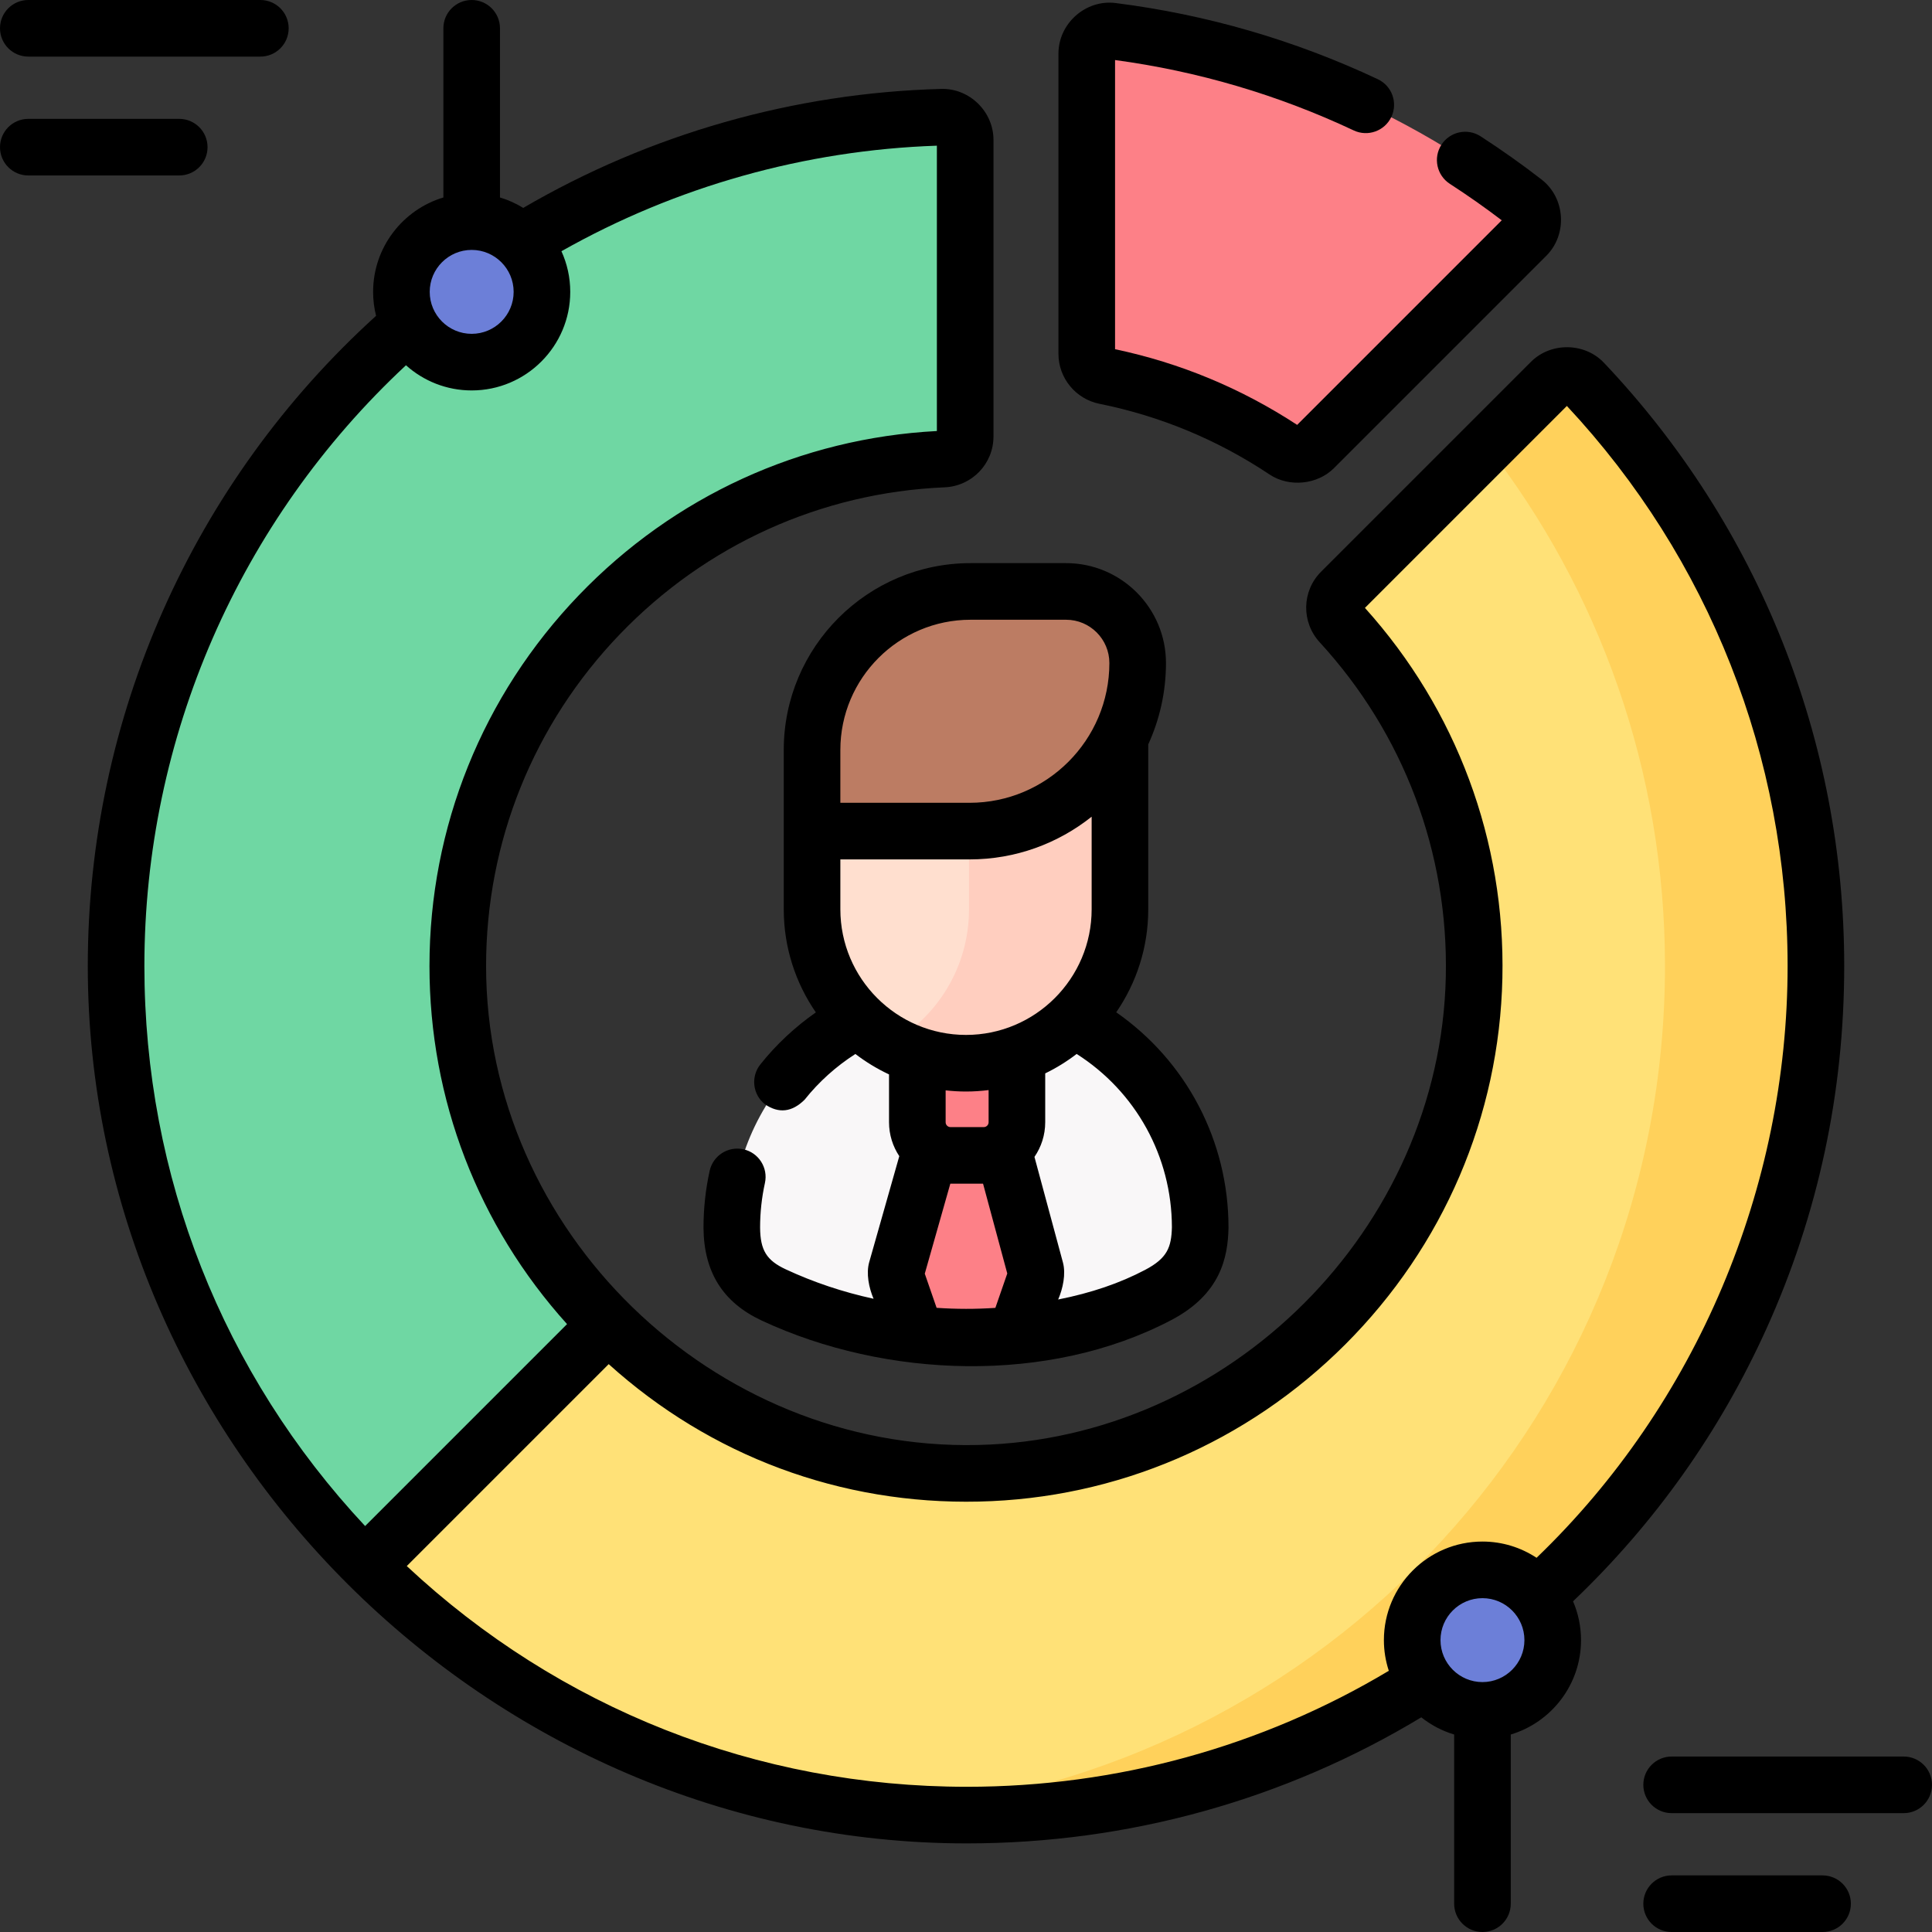 <svg id="Capa_1" enable-background="new 0 0 512 512" height="512" viewBox="0 0 512 512" width="512" xmlns="http://www.w3.org/2000/svg"><rect x="0" y="0" width="512" height="512" fill="#333333" stroke="none"/><g><g><g><path d="m121.315 256c0-72.203 57.203-131.299 128.671-134.345 3.232-.138 5.798-2.758 5.798-5.993v-78.593c0-3.373-2.782-6.096-6.154-6.006-121.43 3.26-218.866 102.72-218.866 224.937 0 62.137 25.186 118.392 65.907 159.113l64.074-64.074c-24.349-24.349-39.43-57.966-39.43-95.039z" fill="#6fd7a3"/><g><path d="m411.023 101.194-55.616 55.616c-2.289 2.289-2.325 5.957-.136 8.342 22.612 24.635 36.18 57.699 35.381 93.872-1.58 71.61-59.802 129.831-131.413 131.411-38.266.844-73.053-14.387-98.061-39.396l-64.074 64.074c40.721 40.721 96.976 65.907 159.113 65.907 124.641 0 225.019-100.378 225.019-225.02 0-59.922-23.422-114.373-61.611-154.698-2.321-2.452-6.215-2.495-8.602-.108z" fill="#ffe177"/></g><g><path d="m419.625 101.301c-2.321-2.451-6.215-2.495-8.602-.108l-16.956 16.956c29.561 38.083 47.169 85.908 47.169 137.85 0 117.883-89.792 214.045-204.975 224.129 6.577.578 13.229.891 19.956.891 124.642 0 225.019-100.378 225.019-225.02 0-59.921-23.422-114.373-61.611-154.698z" fill="#ffd15b"/></g><g><g><path d="m269.488 353.632h-26.783c8.854.98 17.836.992 26.783 0z" fill="#b3dafe"/><path d="m256 263.262c-34.279 0-62.067 27.788-62.067 62.067.062 7.491 2.28 13.724 11.108 17.843 11.891 5.548 24.649 9.018 37.664 10.459h26.783c12.729-1.412 25.678-4.259 37.476-10.465 8.823-4.641 10.923-10.325 11.103-17.838 0-34.277-27.788-62.066-62.067-62.066z" fill="#f9f7f8"/></g><g fill="#fd8087"><path d="m249.256 295.34-11.688 41.185c-.217.838-.182 1.722.102 2.54l5.044 14.567c8.78.959 17.799 1.121 26.573 0l5.053-14.594c.277-.801.317-1.665.115-2.488l-11.116-41.209h-14.083z"/><path d="m260.701 306.194h-8.809c-4.854 0-8.79-3.935-8.79-8.79v-17.598h26.388v17.598c.001 4.854-3.934 8.79-8.789 8.79z"/></g><path d="m256 281.765c-22.532 0-40.797-18.265-40.797-40.797v-21.468c0-22.531 18.265-40.797 40.797-40.797h40.797v62.265c0 22.532-18.266 40.797-40.797 40.797z" fill="#ffdfcf"/><path d="m256.797 178.703v62.265c0 15.262-8.386 28.558-20.797 35.554 5.911 3.332 12.731 5.242 20 5.242 22.531 0 40.797-18.265 40.797-40.797v-62.265h-40z" fill="#ffcebf"/><path d="m215.203 220.251h41.745c24.602 0 44.547-19.944 44.547-44.547 0-10.474-8.491-18.965-18.965-18.965h-25.326c-23.196 0-42.001 18.804-42.001 42z" fill="#bc7c63"/></g></g><circle cx="125" cy="77.35" fill="#6c7fd8" r="18.621"/><g><circle cx="392.868" cy="434.65" fill="#6c7fd8" r="18.621"/></g><g><path d="m288 14.21v79.568c0 2.859 2.022 5.309 4.825 5.874 17.366 3.5 33.531 10.354 47.788 19.858 2.384 1.59 5.552 1.292 7.579-.735l56.292-56.293c2.55-2.55 2.302-6.772-.548-8.981-30.976-24.003-68.389-40.092-109.209-45.253-3.573-.452-6.727 2.36-6.727 5.962z" fill="#fd8087"/></g></g><g><path d="m468.166 352.036c13.649-30.205 20.57-62.517 20.57-96.036 0-59.732-22.61-116.504-63.666-159.855-5.122-5.41-14.09-5.514-19.352-.255l-55.617 55.618c-5.126 5.128-5.282 13.35-.356 18.715 22.27 24.262 34.135 55.74 33.408 88.636-1.474 66.773-57.302 122.606-124.08 124.078-70.204 1.592-130.258-56.602-130.258-126.937 0-32.903 12.587-64.124 35.443-87.91 22.791-23.718 53.35-37.548 86.047-38.941 7.278-.311 12.978-6.234 12.978-13.486v-78.594c0-7.491-6.352-13.719-13.855-13.503-39.021 1.048-77.202 11.936-110.766 31.532-1.906-1.175-3.975-2.11-6.163-2.767v-44.831c0-4.143-3.358-7.5-7.5-7.5s-7.5 3.357-7.5 7.5v44.832c-10.758 3.231-18.621 13.222-18.621 25.018 0 2.19.274 4.316.785 6.35-48.613 44.076-76.399 106.567-76.399 172.3 0 126.893 106.144 232.52 232.953 232.52 42.745 0 84.248-11.539 120.439-33.412 2.56 2.033 5.506 3.597 8.712 4.56v44.832c0 4.143 3.357 7.5 7.5 7.5s7.5-3.357 7.5-7.5v-44.832c10.758-3.231 18.62-13.222 18.62-25.018 0-3.651-.756-7.129-2.115-10.288 21.698-20.683 38.939-44.987 51.293-72.326zm-343.166-285.807c6.132 0 11.121 4.989 11.121 11.121s-4.989 11.12-11.121 11.12-11.121-4.988-11.121-11.12 4.989-11.121 11.121-11.121zm-17.414 30.569c4.625 4.145 10.729 6.672 17.414 6.672 14.403 0 26.121-11.718 26.121-26.12 0-3.84-.84-7.486-2.334-10.773 30.318-17.146 64.522-26.781 99.497-27.97v75.62c-36.05 1.886-69.685 17.289-94.841 43.47-25.554 26.594-39.627 61.505-39.627 98.303 0 35.359 12.894 68.776 36.459 94.902l-53.515 53.515c-37.78-40.411-58.496-92.822-58.496-148.417 0-60.513 25.178-118.087 69.322-159.202zm.213 318.225 53.514-53.513c26.971 24.345 61.514 37.254 98.091 36.422 36.575-.807 71.061-15.594 97.105-41.639s40.833-60.53 41.64-97.104c.803-36.324-12.125-71.104-36.427-98.09l53.516-53.516c37.736 40.409 58.498 93.052 58.498 148.416 0 58.78-24.126 116.061-66.528 156.834-4.12-2.717-9.047-4.305-14.341-4.305-14.402 0-26.12 11.718-26.12 26.12 0 2.839.461 5.571 1.303 8.132-33.649 20.127-72.166 30.738-111.834 30.738-55.593.002-108.005-20.715-148.417-58.495zm285.069 30.748c-6.132 0-11.12-4.989-11.12-11.121s4.988-11.12 11.12-11.12 11.12 4.988 11.12 11.12-4.988 11.121-11.12 11.121z"/><path d="m197.006 304.573c-4.044-.893-8.048 1.663-8.939 5.709-1.084 4.912-1.633 9.975-1.633 15.109.097 11.735 5.146 19.775 15.437 24.578 32.781 15.293 75.994 16.979 108.584-.165 13.04-6.858 14.925-16.586 15.11-24.295.001-.061.002-.12.002-.181 0-23.02-11.205-44.145-29.755-57.06 5.346-7.772 8.485-17.175 8.485-27.301v-43.696c3.008-6.576 4.698-13.876 4.698-21.568 0-14.594-11.872-26.466-26.465-26.466h-25.326c-27.295 0-49.501 22.206-49.501 49.501v42.229c0 10.138 3.147 19.552 8.506 27.33-5.527 3.87-10.532 8.531-14.715 13.799-2.576 3.244-2.034 7.962 1.209 10.538 3.679 2.516 7.191 2.112 10.538-1.21 3.757-4.732 8.352-8.847 13.447-12.109 2.754 2.111 5.741 3.93 8.915 5.415v12.672c0 3.323 1.005 6.413 2.719 8.992l-7.969 28.082c-.853 3-.096 6.791 1.154 9.712-8.102-1.766-15.905-4.365-23.294-7.812-5.083-2.373-6.73-5.072-6.78-11.048 0-3.987.431-7.963 1.281-11.816.892-4.044-1.663-8.046-5.708-8.939zm51.205 42.015-3.134-9.051 6.767-23.846c.016 0 .032.002.048.002h8.629l6.418 23.796-3.155 9.112c-5.18.349-10.389.345-15.573-.013zm-25.508-105.619v-13.218h34.246c12.219 0 23.458-4.243 32.348-11.318v24.536c0 18.36-14.937 33.297-33.297 33.297s-33.297-14.937-33.297-33.297zm87.864 84.269c-.139 5.299-1.215 8.198-7.095 11.291-6.716 3.533-14.212 6.095-23.047 7.855 1.266-2.934 2.07-6.759 1.27-9.788l-7.554-28.006c1.795-2.617 2.85-5.78 2.85-9.186v-12.945c2.96-1.435 5.747-3.169 8.334-5.153 15.658 9.967 25.212 27.14 25.242 45.932zm-87.864-126.498c0-19.023 15.477-34.501 34.501-34.501h25.326c6.321 0 11.465 5.144 11.465 11.466 0 20.427-16.619 37.046-37.046 37.046h-34.246zm33.297 90.526c2.03 0 4.026-.141 5.991-.385v8.524c0 .711-.579 1.289-1.29 1.289h-8.809c-.711 0-1.29-.578-1.29-1.289v-8.448c1.774.198 3.573.309 5.398.309z"/><path d="m7.5 15h61.5c4.142 0 7.5-3.357 7.5-7.5s-3.358-7.5-7.5-7.5h-61.5c-4.142 0-7.5 3.357-7.5 7.5s3.358 7.5 7.5 7.5z"/><path d="m55 39c0-4.143-3.358-7.5-7.5-7.5h-40c-4.142 0-7.5 3.357-7.5 7.5s3.358 7.5 7.5 7.5h40c4.142 0 7.5-3.357 7.5-7.5z"/><path d="m504.5 465.5h-61.5c-4.143 0-7.5 3.357-7.5 7.5s3.357 7.5 7.5 7.5h61.5c4.143 0 7.5-3.357 7.5-7.5s-3.357-7.5-7.5-7.5z"/><path d="m483 497h-40c-4.143 0-7.5 3.357-7.5 7.5s3.357 7.5 7.5 7.5h40c4.143 0 7.5-3.357 7.5-7.5s-3.357-7.5-7.5-7.5z"/><path d="m291.344 107.005c16.157 3.256 31.334 9.563 45.108 18.745 5.201 3.467 12.682 2.688 17.043-1.671l56.292-56.293c5.661-5.663 5.077-15.302-1.258-20.213-5.167-4.004-10.604-7.856-16.158-11.451-3.475-2.248-8.12-1.256-10.371 2.223-2.25 3.478-1.255 8.12 2.223 10.371 4.712 3.05 9.332 6.297 13.755 9.666l-54.218 54.219c-14.796-9.686-31.021-16.428-48.26-20.055v-76.634c21.942 2.951 43.213 9.224 63.25 18.653 3.746 1.76 8.215.156 9.979-3.593 1.764-3.748.155-8.216-3.593-9.979-21.983-10.346-45.356-17.138-69.47-20.186-7.946-1.011-15.166 5.408-15.166 13.403v79.567c0 6.398 4.56 11.96 10.844 13.228z"/></g></g></svg>